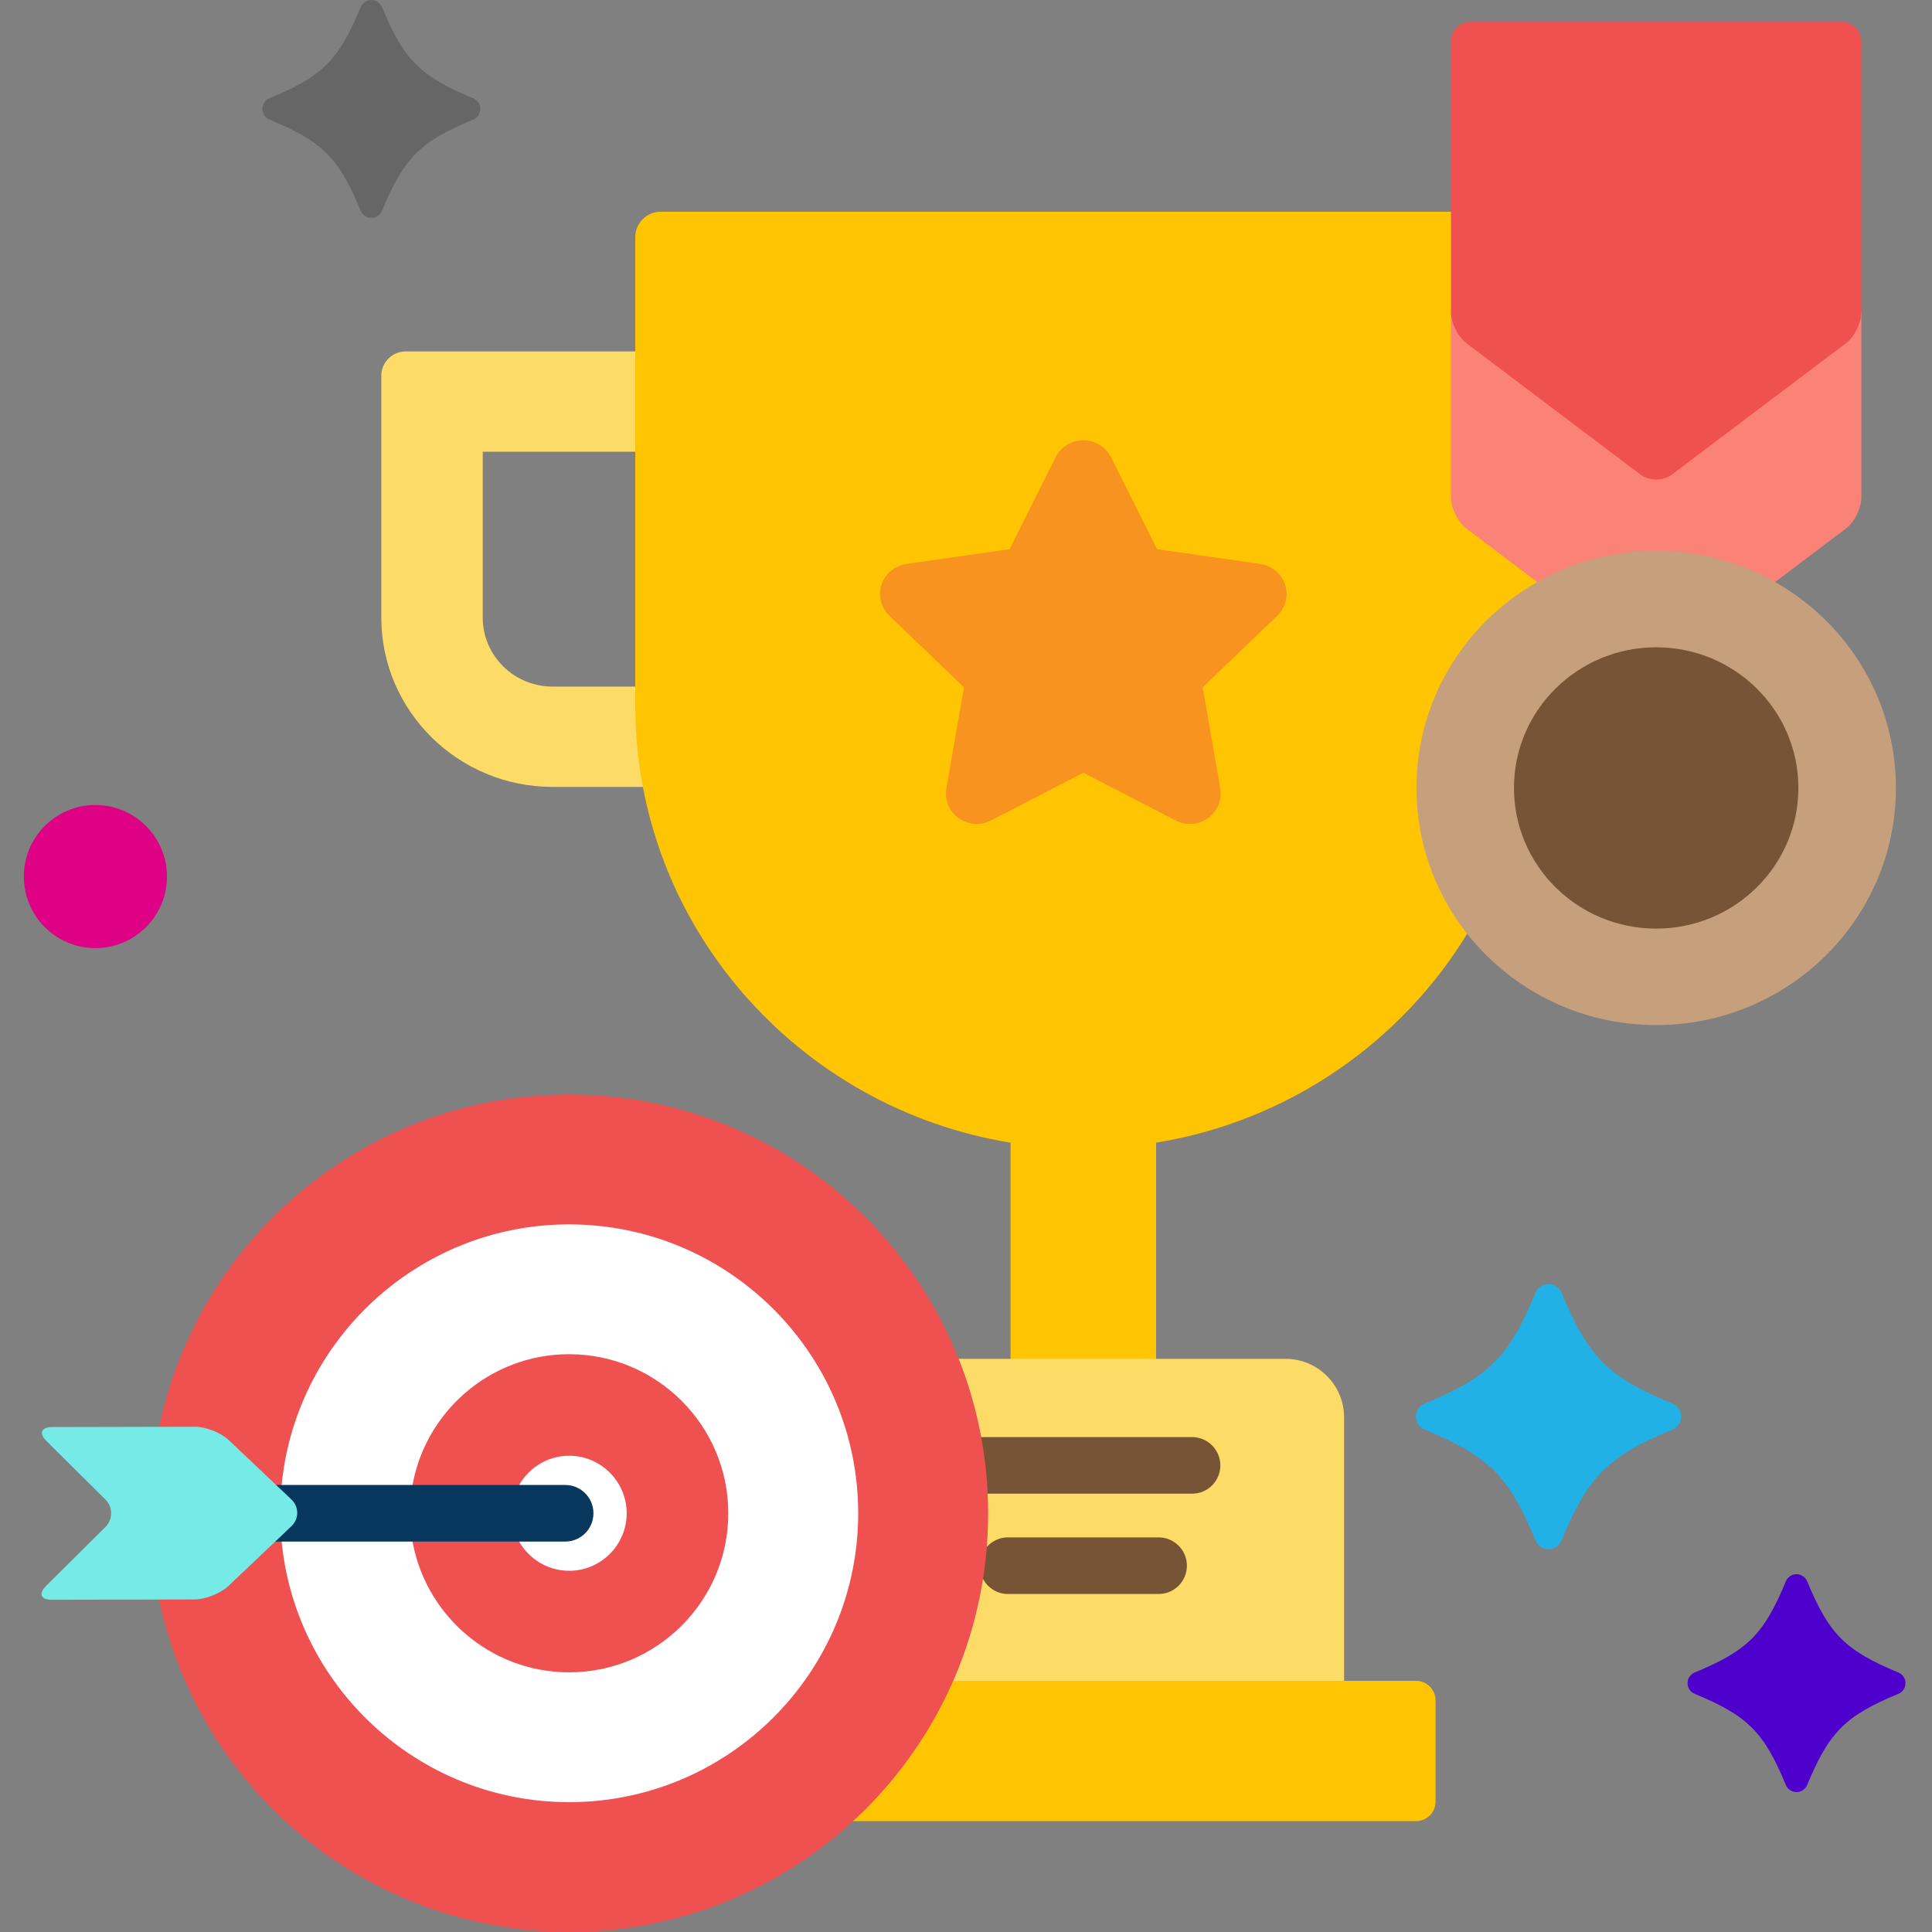 <svg width="108" height="108" viewBox="0 0 108 108" fill="none" xmlns="http://www.w3.org/2000/svg">
<rect x="0" y="0" width="108" height="108" fill="#808080" stroke="none"/>
<path d="M35.756 39.432V38.381H30.887C28.735 38.381 26.985 36.65 26.985 34.521V25.252H35.756V19.645H22.682C21.928 19.645 21.315 20.251 21.315 20.997V34.521C21.315 39.742 25.609 43.988 30.887 43.988H36.181C35.901 42.511 35.756 40.988 35.756 39.432Z" fill="#FCDB67"/>
<path d="M82.106 29.384C81.681 29.062 81.322 28.342 81.322 27.81V11.836H36.937C36.151 11.836 35.513 12.468 35.513 13.245V39.432C35.513 51.722 44.608 61.948 56.491 63.875V76.206H64.626V63.875C72.078 62.667 78.433 58.195 82.136 51.998C80.418 49.794 79.392 47.037 79.392 44.046C79.392 39.383 81.94 35.044 86.04 32.722L86.321 32.564L82.106 29.384Z" fill="#FFC502"/>
<path d="M71.872 75.961H53.358C54.432 78.631 55.026 81.544 55.026 84.593C55.026 88.007 54.283 91.251 52.953 94.172H75.135V79.221C75.135 77.428 73.666 75.961 71.872 75.961V75.961Z" fill="#FCDB67"/>
<path d="M79.162 93.961H53.046C51.715 96.962 49.765 99.631 47.359 101.803H79.162C79.76 101.803 80.249 101.314 80.249 100.717V95.048C80.25 94.451 79.76 93.961 79.162 93.961V93.961Z" fill="#FFC502"/>
<path d="M66.636 80.334H54.632C54.825 81.367 54.949 82.423 54.999 83.498H66.636C67.51 83.498 68.218 82.79 68.218 81.916C68.218 81.043 67.51 80.334 66.636 80.334Z" fill="#775436"/>
<path d="M64.767 85.941H56.35C55.713 85.941 55.166 86.318 54.914 86.859C54.883 87.186 54.844 87.509 54.798 87.832C54.943 88.558 55.582 89.105 56.349 89.105H64.767C65.64 89.105 66.349 88.396 66.349 87.523C66.349 86.649 65.641 85.941 64.767 85.941Z" fill="#775436"/>
<path d="M66.516 46.059C66.242 46.059 65.967 45.994 65.715 45.863L60.559 43.194L55.403 45.863C55.151 45.994 54.875 46.059 54.601 46.059C54.244 46.059 53.889 45.949 53.588 45.734C53.057 45.355 52.791 44.711 52.903 44.074L53.887 38.422L49.716 34.419C49.246 33.968 49.078 33.294 49.28 32.68C49.483 32.066 50.022 31.618 50.671 31.524L56.436 30.7L59.013 25.557C59.304 24.978 59.903 24.611 60.559 24.611C61.215 24.611 61.814 24.978 62.104 25.557L64.682 30.7L70.447 31.524C71.095 31.618 71.635 32.066 71.838 32.68C72.04 33.294 71.871 33.968 71.402 34.419L67.231 38.422L68.215 44.074C68.326 44.711 68.06 45.355 67.53 45.734C67.229 45.949 66.874 46.059 66.516 46.059V46.059Z" fill="#F7931E"/>
<path d="M103.184 18.961L93.45 26.308C92.972 26.668 92.191 26.668 91.713 26.308L81.979 18.961C81.502 18.601 81.111 17.818 81.111 17.22V27.811C81.111 28.408 81.502 29.192 81.979 29.552L86.124 32.68C88.034 31.615 90.237 31.004 92.581 31.004C94.926 31.004 97.129 31.614 99.038 32.68L103.184 29.552C103.662 29.192 104.052 28.408 104.052 27.81V17.22C104.052 17.818 103.662 18.601 103.184 18.961V18.961Z" fill="#FB8276"/>
<path d="M81.111 2.309C81.111 1.711 81.601 1.222 82.199 1.222H102.965C103.563 1.222 104.052 1.711 104.052 2.309V17.448C104.052 18.045 103.661 18.829 103.184 19.189L93.45 26.535C92.972 26.895 92.191 26.895 91.713 26.535L81.979 19.189C81.502 18.829 81.111 18.045 81.111 17.448V2.309Z" fill="#EF5050"/>
<path d="M105.982 44.046C105.982 51.367 99.983 57.301 92.581 57.301C85.181 57.301 79.181 51.367 79.181 44.046C79.181 36.727 85.181 30.793 92.581 30.793C99.983 30.793 105.982 36.727 105.982 44.046V44.046Z" fill="#C6A07D"/>
<path d="M100.531 44.046C100.531 48.389 96.972 51.91 92.581 51.91C88.191 51.91 84.632 48.389 84.632 44.046C84.632 39.704 88.191 36.184 92.581 36.184C96.972 36.184 100.531 39.704 100.531 44.046V44.046Z" fill="#775436"/>
<path d="M31.815 61.185C20.464 61.185 10.999 69.257 8.853 79.972L10.911 79.968C11.458 79.968 12.249 80.282 12.642 80.655L16.145 83.975C16.312 84.134 16.404 84.344 16.404 84.57C16.404 84.794 16.312 85.005 16.145 85.164L12.62 88.507C12.226 88.881 11.432 89.198 10.889 89.199L8.85 89.204C10.993 99.923 20.461 108 31.815 108C44.751 108 55.237 97.521 55.237 84.593C55.237 71.665 44.751 61.185 31.815 61.185V61.185Z" fill="#EF5050"/>
<path d="M31.816 68.444C23.37 68.444 16.424 74.957 15.724 83.221H31.593C32.349 83.221 32.964 83.837 32.964 84.593C32.964 85.349 32.349 85.964 31.593 85.964H15.724C16.424 94.228 23.37 100.742 31.816 100.742C40.726 100.742 47.974 93.497 47.974 84.593C47.974 75.688 40.726 68.444 31.816 68.444V68.444Z" fill="white"/>
<path d="M31.815 75.701C27.377 75.701 23.688 78.967 23.026 83.221H31.592C32.348 83.221 32.963 83.836 32.963 84.593C32.963 85.348 32.348 85.964 31.592 85.964H23.026C23.688 90.218 27.377 93.484 31.815 93.484C36.722 93.484 40.712 89.495 40.712 84.593C40.712 79.69 36.722 75.701 31.815 75.701V75.701Z" fill="#EF5050"/>
<path d="M31.815 81.377C30.533 81.377 29.427 82.133 28.911 83.221H31.592C32.348 83.221 32.963 83.836 32.963 84.593C32.963 85.348 32.348 85.964 31.592 85.964H28.911C29.427 87.051 30.533 87.808 31.815 87.808C33.589 87.808 35.032 86.366 35.032 84.593C35.032 82.82 33.589 81.377 31.815 81.377Z" fill="white"/>
<path d="M31.593 83.01H15.128L16.145 83.975C16.312 84.134 16.404 84.344 16.404 84.57C16.404 84.794 16.312 85.005 16.145 85.164L15.08 86.175H31.592C32.466 86.175 33.174 85.466 33.174 84.593C33.175 83.719 32.466 83.01 31.593 83.01Z" fill="#08375E"/>
<path d="M2.881 89.428C2.283 89.43 2.14 89.087 2.565 88.665L5.894 85.358C6.319 84.937 6.319 84.248 5.894 83.826L2.587 80.543C2.163 80.122 2.305 79.776 2.903 79.774L10.911 79.757C11.508 79.755 12.353 80.09 12.787 80.501L16.29 83.821C16.724 84.233 16.724 84.906 16.29 85.317L12.765 88.66C12.331 89.071 11.487 89.409 10.889 89.41L2.881 89.428Z" fill="#75EAE7"/>
<path d="M86.564 86.6C86.247 86.6 85.96 86.409 85.838 86.115C84.345 82.509 83.242 81.407 79.633 79.913C79.341 79.792 79.149 79.506 79.149 79.189C79.149 78.872 79.341 78.586 79.633 78.464C83.242 76.97 84.345 75.868 85.838 72.262C85.96 71.969 86.247 71.778 86.564 71.778C86.882 71.778 87.168 71.969 87.29 72.262C88.784 75.868 89.887 76.97 93.495 78.464C93.788 78.586 93.979 78.872 93.979 79.189C93.979 79.506 93.788 79.792 93.495 79.913C89.887 81.407 88.784 82.509 87.29 86.115C87.168 86.409 86.882 86.6 86.564 86.6Z" fill="#21B1E6"/>
<path d="M20.76 12.179C20.499 12.179 20.263 12.022 20.163 11.781C18.936 8.817 18.03 7.913 15.065 6.685C14.824 6.585 14.666 6.35 14.666 6.089C14.666 5.829 14.824 5.594 15.065 5.494C18.03 4.267 18.936 3.361 20.163 0.398C20.264 0.157 20.499 0 20.76 0C21.02 0 21.256 0.157 21.355 0.398C22.583 3.361 23.489 4.267 26.454 5.494C26.696 5.594 26.852 5.829 26.852 6.089C26.852 6.35 26.696 6.585 26.454 6.685C23.489 7.913 22.583 8.817 21.355 11.781C21.256 12.022 21.02 12.179 20.76 12.179Z" fill="#666666"/>
<path d="M100.427 100.179C100.166 100.179 99.93 100.022 99.83 99.781C98.603 96.817 97.697 95.913 94.731 94.685C94.491 94.585 94.334 94.35 94.334 94.089C94.334 93.829 94.491 93.594 94.731 93.494C97.697 92.266 98.603 91.361 99.83 88.398C99.931 88.157 100.166 88 100.427 88C100.687 88 100.923 88.157 101.022 88.398C102.25 91.361 103.156 92.266 106.121 93.494C106.363 93.594 106.519 93.829 106.519 94.089C106.519 94.35 106.363 94.585 106.121 94.685C103.156 95.913 102.25 96.817 101.022 99.781C100.923 100.022 100.687 100.179 100.427 100.179Z" fill="#4E00CC"/>
<ellipse cx="5.333" cy="49" rx="4" ry="4" fill="#DE0085"/>
</svg>
